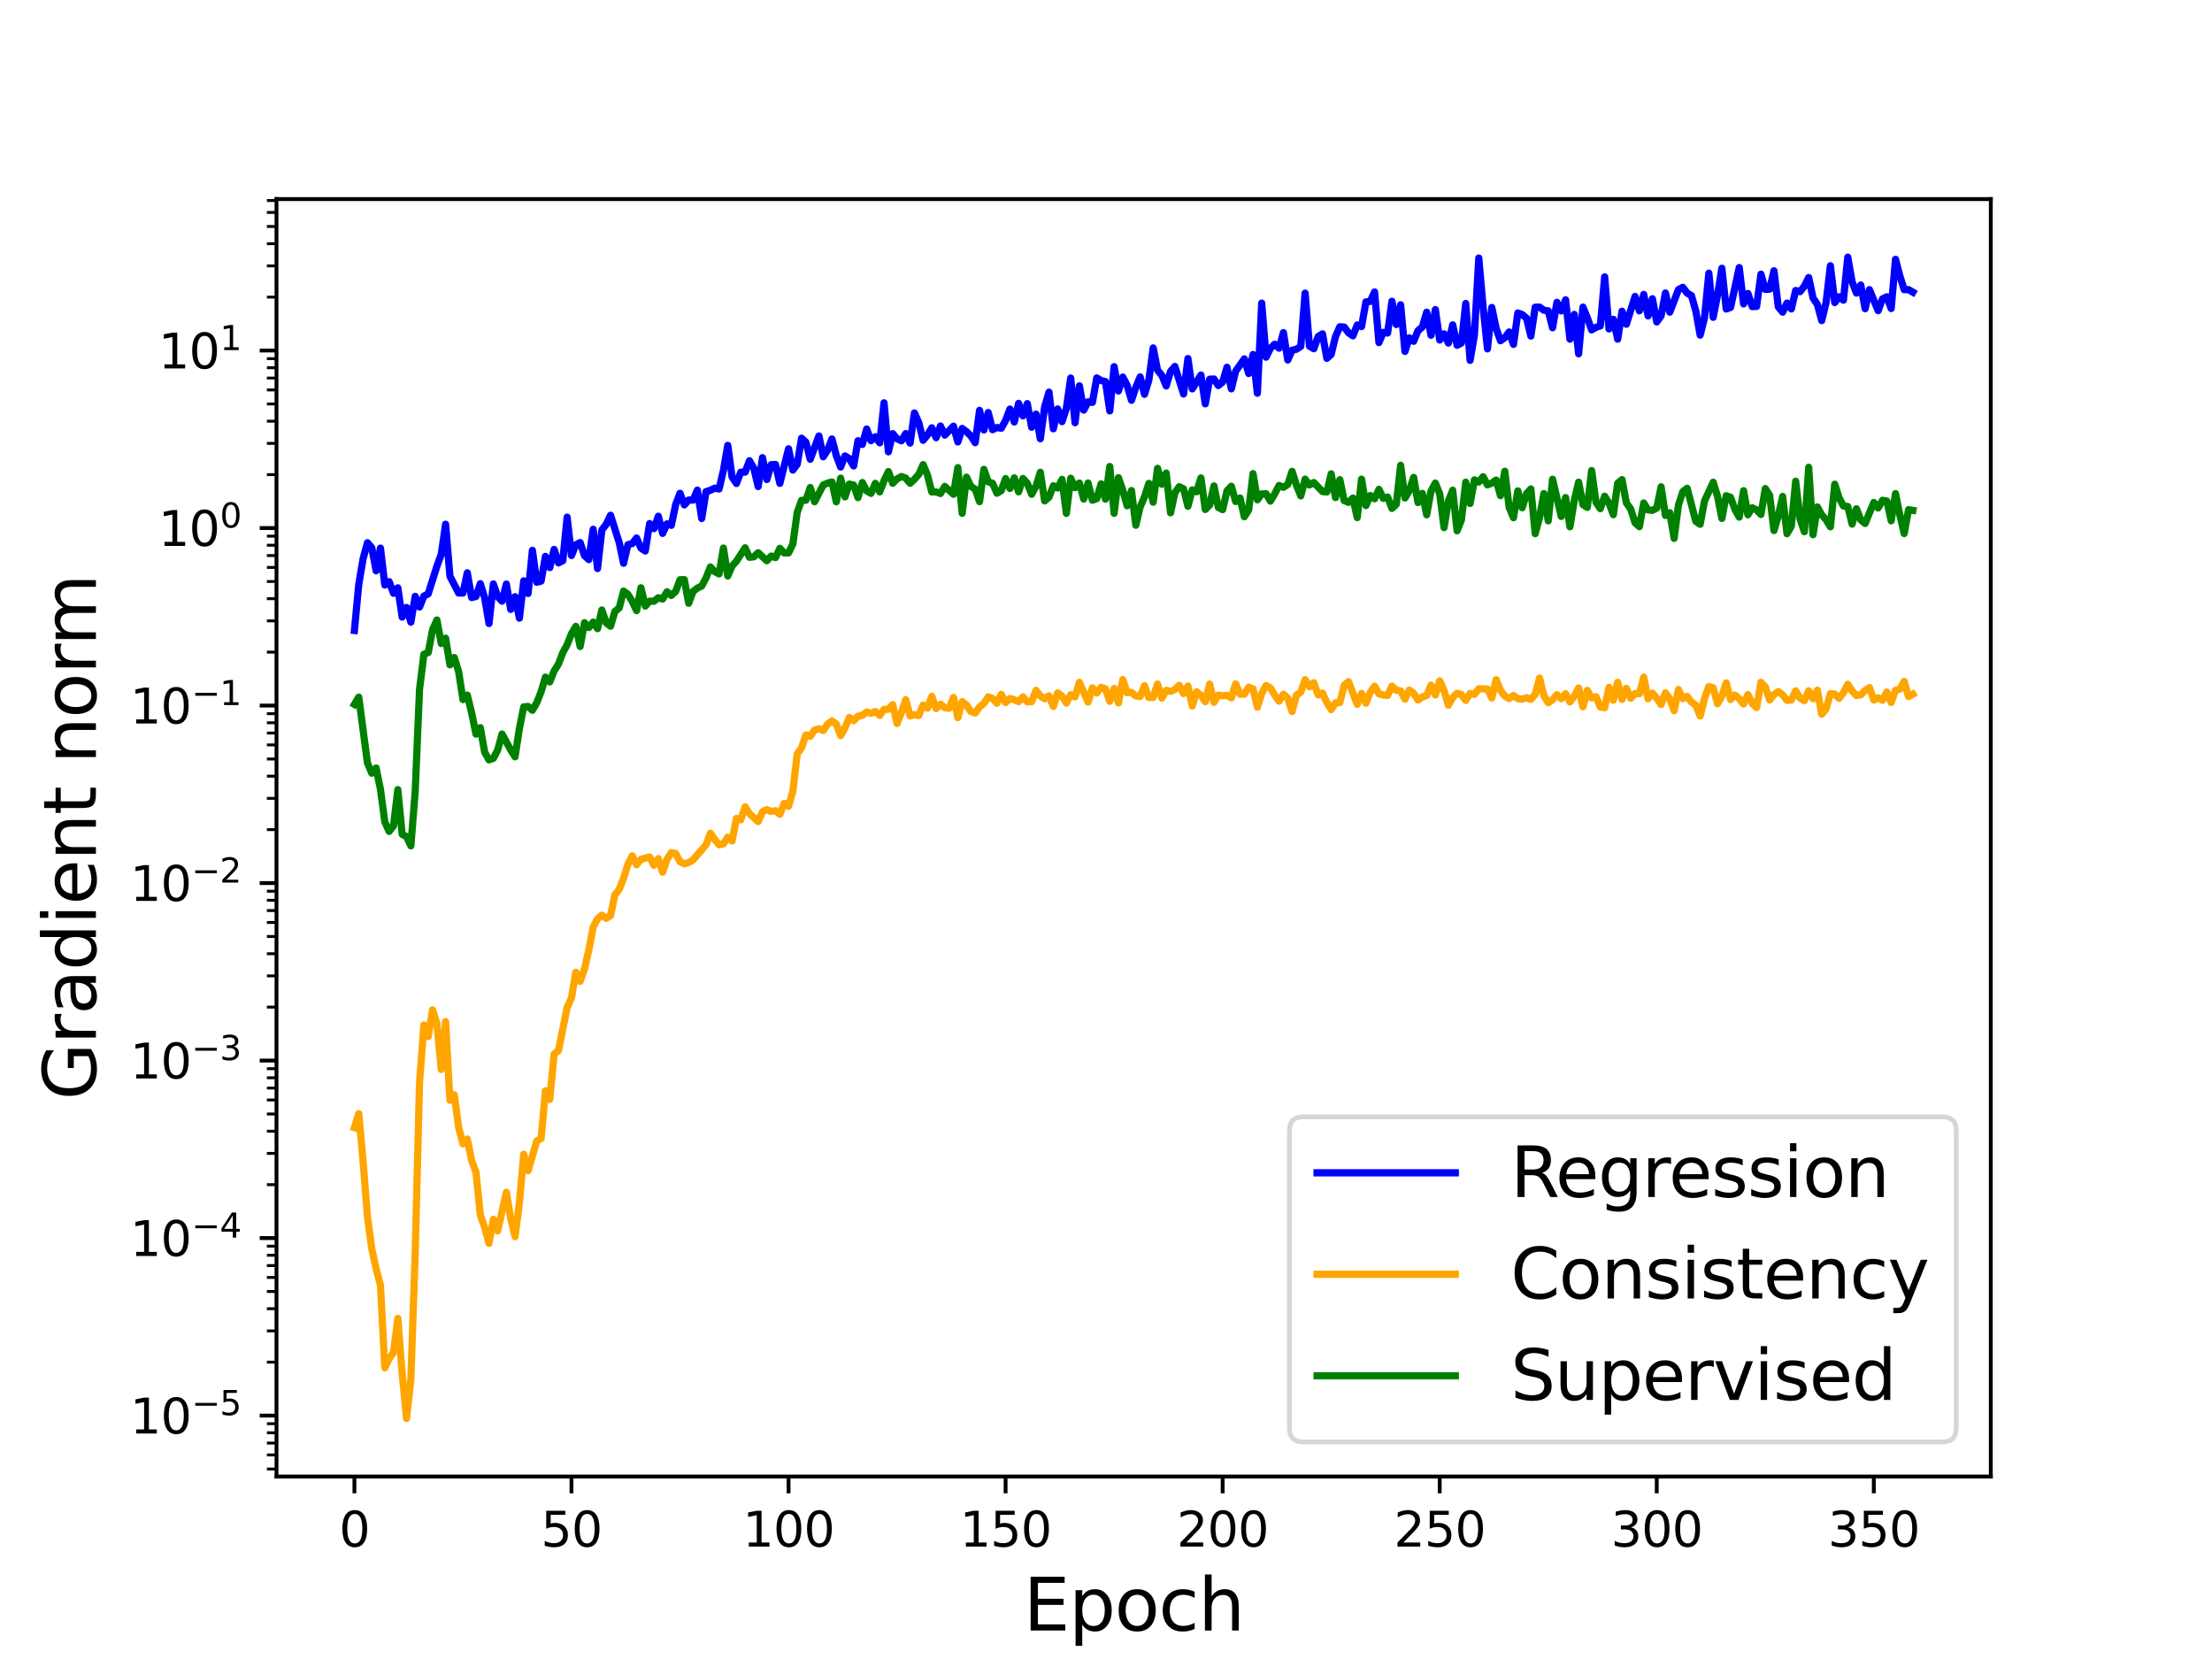 <?xml version="1.0" encoding="utf-8" standalone="no"?>
<!DOCTYPE svg PUBLIC "-//W3C//DTD SVG 1.1//EN"
  "http://www.w3.org/Graphics/SVG/1.1/DTD/svg11.dtd">
<svg height="345.6pt" version="1.1" viewBox="0 0 460.8 345.6" width="460.8pt" xmlns="http://www.w3.org/2000/svg" xmlns:xlink="http://www.w3.org/1999/xlink">
 <defs>
  <style type="text/css">*{stroke-linecap:butt;stroke-linejoin:round;}</style>
 </defs>
 <g id="figure_1">
  <g id="patch_1">
   <path d="M 0 345.6 
L 460.8 345.6 
L 460.8 0 
L 0 0 
z
" style="fill:#ffffff;"/>
  </g>
  <g id="axes_1">
   <g id="patch_2">
    <path d="M 57.6 307.584 
L 414.72 307.584 
L 414.72 41.472 
L 57.6 41.472 
z
" style="fill:#ffffff;"/>
   </g>
   <g id="matplotlib.axis_1">
    <g id="xtick_1">
     <g id="line2d_1">
      <defs>
       <path d="M 0 0 
L 0 3.5 
" id="m448566cac4" style="stroke:#000000;stroke-width:0.8;"/>
      </defs>
      <g>
       <use style="stroke:#000000;stroke-width:0.8;" x="73.833" xlink:href="#m448566cac4" y="307.584"/>
      </g>
     </g>
     <g id="text_1">
      <!-- 0 -->
      <g transform="translate(70.651 322.182)scale(0.1 -0.1)">
       <defs>
        <path d="M 2034 4250 
Q 1547 4250 1301 3770 
Q 1056 3291 1056 2328 
Q 1056 1369 1301 889 
Q 1547 409 2034 409 
Q 2525 409 2770 889 
Q 3016 1369 3016 2328 
Q 3016 3291 2770 3770 
Q 2525 4250 2034 4250 
z
M 2034 4750 
Q 2819 4750 3233 4129 
Q 3647 3509 3647 2328 
Q 3647 1150 3233 529 
Q 2819 -91 2034 -91 
Q 1250 -91 836 529 
Q 422 1150 422 2328 
Q 422 3509 836 4129 
Q 1250 4750 2034 4750 
z
" id="DejaVuSans-30" transform="scale(0.016)"/>
       </defs>
       <use xlink:href="#DejaVuSans-30"/>
      </g>
     </g>
    </g>
    <g id="xtick_2">
     <g id="line2d_2">
      <g>
       <use style="stroke:#000000;stroke-width:0.8;" x="119.049" xlink:href="#m448566cac4" y="307.584"/>
      </g>
     </g>
     <g id="text_2">
      <!-- 50 -->
      <g transform="translate(112.687 322.182)scale(0.1 -0.1)">
       <defs>
        <path d="M 691 4666 
L 3169 4666 
L 3169 4134 
L 1269 4134 
L 1269 2991 
Q 1406 3038 1543 3061 
Q 1681 3084 1819 3084 
Q 2600 3084 3056 2656 
Q 3513 2228 3513 1497 
Q 3513 744 3044 326 
Q 2575 -91 1722 -91 
Q 1428 -91 1123 -41 
Q 819 9 494 109 
L 494 744 
Q 775 591 1075 516 
Q 1375 441 1709 441 
Q 2250 441 2565 725 
Q 2881 1009 2881 1497 
Q 2881 1984 2565 2268 
Q 2250 2553 1709 2553 
Q 1456 2553 1204 2497 
Q 953 2441 691 2322 
L 691 4666 
z
" id="DejaVuSans-35" transform="scale(0.016)"/>
       </defs>
       <use xlink:href="#DejaVuSans-35"/>
       <use x="63.623" xlink:href="#DejaVuSans-30"/>
      </g>
     </g>
    </g>
    <g id="xtick_3">
     <g id="line2d_3">
      <g>
       <use style="stroke:#000000;stroke-width:0.8;" x="164.266" xlink:href="#m448566cac4" y="307.584"/>
      </g>
     </g>
     <g id="text_3">
      <!-- 100 -->
      <g transform="translate(154.722 322.182)scale(0.1 -0.1)">
       <defs>
        <path d="M 794 531 
L 1825 531 
L 1825 4091 
L 703 3866 
L 703 4441 
L 1819 4666 
L 2450 4666 
L 2450 531 
L 3481 531 
L 3481 0 
L 794 0 
L 794 531 
z
" id="DejaVuSans-31" transform="scale(0.016)"/>
       </defs>
       <use xlink:href="#DejaVuSans-31"/>
       <use x="63.623" xlink:href="#DejaVuSans-30"/>
       <use x="127.246" xlink:href="#DejaVuSans-30"/>
      </g>
     </g>
    </g>
    <g id="xtick_4">
     <g id="line2d_4">
      <g>
       <use style="stroke:#000000;stroke-width:0.8;" x="209.482" xlink:href="#m448566cac4" y="307.584"/>
      </g>
     </g>
     <g id="text_4">
      <!-- 150 -->
      <g transform="translate(199.939 322.182)scale(0.1 -0.1)">
       <use xlink:href="#DejaVuSans-31"/>
       <use x="63.623" xlink:href="#DejaVuSans-35"/>
       <use x="127.246" xlink:href="#DejaVuSans-30"/>
      </g>
     </g>
    </g>
    <g id="xtick_5">
     <g id="line2d_5">
      <g>
       <use style="stroke:#000000;stroke-width:0.8;" x="254.699" xlink:href="#m448566cac4" y="307.584"/>
      </g>
     </g>
     <g id="text_5">
      <!-- 200 -->
      <g transform="translate(245.155 322.182)scale(0.1 -0.1)">
       <defs>
        <path d="M 1228 531 
L 3431 531 
L 3431 0 
L 469 0 
L 469 531 
Q 828 903 1448 1529 
Q 2069 2156 2228 2338 
Q 2531 2678 2651 2914 
Q 2772 3150 2772 3378 
Q 2772 3750 2511 3984 
Q 2250 4219 1831 4219 
Q 1534 4219 1204 4116 
Q 875 4013 500 3803 
L 500 4441 
Q 881 4594 1212 4672 
Q 1544 4750 1819 4750 
Q 2544 4750 2975 4387 
Q 3406 4025 3406 3419 
Q 3406 3131 3298 2873 
Q 3191 2616 2906 2266 
Q 2828 2175 2409 1742 
Q 1991 1309 1228 531 
z
" id="DejaVuSans-32" transform="scale(0.016)"/>
       </defs>
       <use xlink:href="#DejaVuSans-32"/>
       <use x="63.623" xlink:href="#DejaVuSans-30"/>
       <use x="127.246" xlink:href="#DejaVuSans-30"/>
      </g>
     </g>
    </g>
    <g id="xtick_6">
     <g id="line2d_6">
      <g>
       <use style="stroke:#000000;stroke-width:0.8;" x="299.915" xlink:href="#m448566cac4" y="307.584"/>
      </g>
     </g>
     <g id="text_6">
      <!-- 250 -->
      <g transform="translate(290.372 322.182)scale(0.1 -0.1)">
       <use xlink:href="#DejaVuSans-32"/>
       <use x="63.623" xlink:href="#DejaVuSans-35"/>
       <use x="127.246" xlink:href="#DejaVuSans-30"/>
      </g>
     </g>
    </g>
    <g id="xtick_7">
     <g id="line2d_7">
      <g>
       <use style="stroke:#000000;stroke-width:0.8;" x="345.132" xlink:href="#m448566cac4" y="307.584"/>
      </g>
     </g>
     <g id="text_7">
      <!-- 300 -->
      <g transform="translate(335.588 322.182)scale(0.1 -0.1)">
       <defs>
        <path d="M 2597 2516 
Q 3050 2419 3304 2112 
Q 3559 1806 3559 1356 
Q 3559 666 3084 287 
Q 2609 -91 1734 -91 
Q 1441 -91 1130 -33 
Q 819 25 488 141 
L 488 750 
Q 750 597 1062 519 
Q 1375 441 1716 441 
Q 2309 441 2620 675 
Q 2931 909 2931 1356 
Q 2931 1769 2642 2001 
Q 2353 2234 1838 2234 
L 1294 2234 
L 1294 2753 
L 1863 2753 
Q 2328 2753 2575 2939 
Q 2822 3125 2822 3475 
Q 2822 3834 2567 4026 
Q 2313 4219 1838 4219 
Q 1578 4219 1281 4162 
Q 984 4106 628 3988 
L 628 4550 
Q 988 4650 1302 4700 
Q 1616 4750 1894 4750 
Q 2613 4750 3031 4423 
Q 3450 4097 3450 3541 
Q 3450 3153 3228 2886 
Q 3006 2619 2597 2516 
z
" id="DejaVuSans-33" transform="scale(0.016)"/>
       </defs>
       <use xlink:href="#DejaVuSans-33"/>
       <use x="63.623" xlink:href="#DejaVuSans-30"/>
       <use x="127.246" xlink:href="#DejaVuSans-30"/>
      </g>
     </g>
    </g>
    <g id="xtick_8">
     <g id="line2d_8">
      <g>
       <use style="stroke:#000000;stroke-width:0.8;" x="390.348" xlink:href="#m448566cac4" y="307.584"/>
      </g>
     </g>
     <g id="text_8">
      <!-- 350 -->
      <g transform="translate(380.805 322.182)scale(0.1 -0.1)">
       <use xlink:href="#DejaVuSans-33"/>
       <use x="63.623" xlink:href="#DejaVuSans-35"/>
       <use x="127.246" xlink:href="#DejaVuSans-30"/>
      </g>
     </g>
    </g>
    <g id="text_9">
     <!-- Epoch -->
     <g transform="translate(213.194 339.66)scale(0.15 -0.15)">
      <defs>
       <path d="M 628 4666 
L 3578 4666 
L 3578 4134 
L 1259 4134 
L 1259 2753 
L 3481 2753 
L 3481 2222 
L 1259 2222 
L 1259 531 
L 3634 531 
L 3634 0 
L 628 0 
L 628 4666 
z
" id="DejaVuSans-45" transform="scale(0.016)"/>
       <path d="M 1159 525 
L 1159 -1331 
L 581 -1331 
L 581 3500 
L 1159 3500 
L 1159 2969 
Q 1341 3281 1617 3432 
Q 1894 3584 2278 3584 
Q 2916 3584 3314 3078 
Q 3713 2572 3713 1747 
Q 3713 922 3314 415 
Q 2916 -91 2278 -91 
Q 1894 -91 1617 61 
Q 1341 213 1159 525 
z
M 3116 1747 
Q 3116 2381 2855 2742 
Q 2594 3103 2138 3103 
Q 1681 3103 1420 2742 
Q 1159 2381 1159 1747 
Q 1159 1113 1420 752 
Q 1681 391 2138 391 
Q 2594 391 2855 752 
Q 3116 1113 3116 1747 
z
" id="DejaVuSans-70" transform="scale(0.016)"/>
       <path d="M 1959 3097 
Q 1497 3097 1228 2736 
Q 959 2375 959 1747 
Q 959 1119 1226 758 
Q 1494 397 1959 397 
Q 2419 397 2687 759 
Q 2956 1122 2956 1747 
Q 2956 2369 2687 2733 
Q 2419 3097 1959 3097 
z
M 1959 3584 
Q 2709 3584 3137 3096 
Q 3566 2609 3566 1747 
Q 3566 888 3137 398 
Q 2709 -91 1959 -91 
Q 1206 -91 779 398 
Q 353 888 353 1747 
Q 353 2609 779 3096 
Q 1206 3584 1959 3584 
z
" id="DejaVuSans-6f" transform="scale(0.016)"/>
       <path d="M 3122 3366 
L 3122 2828 
Q 2878 2963 2633 3030 
Q 2388 3097 2138 3097 
Q 1578 3097 1268 2742 
Q 959 2388 959 1747 
Q 959 1106 1268 751 
Q 1578 397 2138 397 
Q 2388 397 2633 464 
Q 2878 531 3122 666 
L 3122 134 
Q 2881 22 2623 -34 
Q 2366 -91 2075 -91 
Q 1284 -91 818 406 
Q 353 903 353 1747 
Q 353 2603 823 3093 
Q 1294 3584 2113 3584 
Q 2378 3584 2631 3529 
Q 2884 3475 3122 3366 
z
" id="DejaVuSans-63" transform="scale(0.016)"/>
       <path d="M 3513 2113 
L 3513 0 
L 2938 0 
L 2938 2094 
Q 2938 2591 2744 2837 
Q 2550 3084 2163 3084 
Q 1697 3084 1428 2787 
Q 1159 2491 1159 1978 
L 1159 0 
L 581 0 
L 581 4863 
L 1159 4863 
L 1159 2956 
Q 1366 3272 1645 3428 
Q 1925 3584 2291 3584 
Q 2894 3584 3203 3211 
Q 3513 2838 3513 2113 
z
" id="DejaVuSans-68" transform="scale(0.016)"/>
      </defs>
      <use xlink:href="#DejaVuSans-45"/>
      <use x="63.184" xlink:href="#DejaVuSans-70"/>
      <use x="126.66" xlink:href="#DejaVuSans-6f"/>
      <use x="187.842" xlink:href="#DejaVuSans-63"/>
      <use x="242.822" xlink:href="#DejaVuSans-68"/>
     </g>
    </g>
   </g>
   <g id="matplotlib.axis_2">
    <g id="ytick_1">
     <g id="line2d_9">
      <defs>
       <path d="M 0 0 
L -3.5 0 
" id="m0cf5b8ebcf" style="stroke:#000000;stroke-width:0.8;"/>
      </defs>
      <g>
       <use style="stroke:#000000;stroke-width:0.8;" x="57.6" xlink:href="#m0cf5b8ebcf" y="294.891"/>
      </g>
     </g>
     <g id="text_10">
      <!-- $\mathdefault{10^{-5}}$ -->
      <g transform="translate(27.1 298.69)scale(0.1 -0.1)">
       <defs>
        <path d="M 678 2272 
L 4684 2272 
L 4684 1741 
L 678 1741 
L 678 2272 
z
" id="DejaVuSans-2212" transform="scale(0.016)"/>
       </defs>
       <use transform="translate(0 0.684)" xlink:href="#DejaVuSans-31"/>
       <use transform="translate(63.623 0.684)" xlink:href="#DejaVuSans-30"/>
       <use transform="translate(128.203 38.966)scale(0.7)" xlink:href="#DejaVuSans-2212"/>
       <use transform="translate(186.855 38.966)scale(0.7)" xlink:href="#DejaVuSans-35"/>
      </g>
     </g>
    </g>
    <g id="ytick_2">
     <g id="line2d_10">
      <g>
       <use style="stroke:#000000;stroke-width:0.8;" x="57.6" xlink:href="#m0cf5b8ebcf" y="257.913"/>
      </g>
     </g>
     <g id="text_11">
      <!-- $\mathdefault{10^{-4}}$ -->
      <g transform="translate(27.1 261.712)scale(0.1 -0.1)">
       <defs>
        <path d="M 2419 4116 
L 825 1625 
L 2419 1625 
L 2419 4116 
z
M 2253 4666 
L 3047 4666 
L 3047 1625 
L 3713 1625 
L 3713 1100 
L 3047 1100 
L 3047 0 
L 2419 0 
L 2419 1100 
L 313 1100 
L 313 1709 
L 2253 4666 
z
" id="DejaVuSans-34" transform="scale(0.016)"/>
       </defs>
       <use transform="translate(0 0.684)" xlink:href="#DejaVuSans-31"/>
       <use transform="translate(63.623 0.684)" xlink:href="#DejaVuSans-30"/>
       <use transform="translate(128.203 38.966)scale(0.7)" xlink:href="#DejaVuSans-2212"/>
       <use transform="translate(186.855 38.966)scale(0.7)" xlink:href="#DejaVuSans-34"/>
      </g>
     </g>
    </g>
    <g id="ytick_3">
     <g id="line2d_11">
      <g>
       <use style="stroke:#000000;stroke-width:0.8;" x="57.6" xlink:href="#m0cf5b8ebcf" y="220.936"/>
      </g>
     </g>
     <g id="text_12">
      <!-- $\mathdefault{10^{-3}}$ -->
      <g transform="translate(27.1 224.735)scale(0.1 -0.1)">
       <use transform="translate(0 0.766)" xlink:href="#DejaVuSans-31"/>
       <use transform="translate(63.623 0.766)" xlink:href="#DejaVuSans-30"/>
       <use transform="translate(128.203 39.047)scale(0.7)" xlink:href="#DejaVuSans-2212"/>
       <use transform="translate(186.855 39.047)scale(0.7)" xlink:href="#DejaVuSans-33"/>
      </g>
     </g>
    </g>
    <g id="ytick_4">
     <g id="line2d_12">
      <g>
       <use style="stroke:#000000;stroke-width:0.8;" x="57.6" xlink:href="#m0cf5b8ebcf" y="183.958"/>
      </g>
     </g>
     <g id="text_13">
      <!-- $\mathdefault{10^{-2}}$ -->
      <g transform="translate(27.1 187.757)scale(0.1 -0.1)">
       <use transform="translate(0 0.766)" xlink:href="#DejaVuSans-31"/>
       <use transform="translate(63.623 0.766)" xlink:href="#DejaVuSans-30"/>
       <use transform="translate(128.203 39.047)scale(0.7)" xlink:href="#DejaVuSans-2212"/>
       <use transform="translate(186.855 39.047)scale(0.7)" xlink:href="#DejaVuSans-32"/>
      </g>
     </g>
    </g>
    <g id="ytick_5">
     <g id="line2d_13">
      <g>
       <use style="stroke:#000000;stroke-width:0.8;" x="57.6" xlink:href="#m0cf5b8ebcf" y="146.981"/>
      </g>
     </g>
     <g id="text_14">
      <!-- $\mathdefault{10^{-1}}$ -->
      <g transform="translate(27.1 150.78)scale(0.1 -0.1)">
       <use transform="translate(0 0.684)" xlink:href="#DejaVuSans-31"/>
       <use transform="translate(63.623 0.684)" xlink:href="#DejaVuSans-30"/>
       <use transform="translate(128.203 38.966)scale(0.7)" xlink:href="#DejaVuSans-2212"/>
       <use transform="translate(186.855 38.966)scale(0.7)" xlink:href="#DejaVuSans-31"/>
      </g>
     </g>
    </g>
    <g id="ytick_6">
     <g id="line2d_14">
      <g>
       <use style="stroke:#000000;stroke-width:0.8;" x="57.6" xlink:href="#m0cf5b8ebcf" y="110.003"/>
      </g>
     </g>
     <g id="text_15">
      <!-- $\mathdefault{10^{0}}$ -->
      <g transform="translate(33 113.802)scale(0.1 -0.1)">
       <use transform="translate(0 0.766)" xlink:href="#DejaVuSans-31"/>
       <use transform="translate(63.623 0.766)" xlink:href="#DejaVuSans-30"/>
       <use transform="translate(128.203 39.047)scale(0.7)" xlink:href="#DejaVuSans-30"/>
      </g>
     </g>
    </g>
    <g id="ytick_7">
     <g id="line2d_15">
      <g>
       <use style="stroke:#000000;stroke-width:0.8;" x="57.6" xlink:href="#m0cf5b8ebcf" y="73.026"/>
      </g>
     </g>
     <g id="text_16">
      <!-- $\mathdefault{10^{1}}$ -->
      <g transform="translate(33 76.825)scale(0.1 -0.1)">
       <use transform="translate(0 0.684)" xlink:href="#DejaVuSans-31"/>
       <use transform="translate(63.623 0.684)" xlink:href="#DejaVuSans-30"/>
       <use transform="translate(128.203 38.966)scale(0.7)" xlink:href="#DejaVuSans-31"/>
      </g>
     </g>
    </g>
    <g id="ytick_8">
     <g id="line2d_16">
      <defs>
       <path d="M 0 0 
L -2 0 
" id="md4b53dcd43" style="stroke:#000000;stroke-width:0.6;"/>
      </defs>
      <g>
       <use style="stroke:#000000;stroke-width:0.6;" x="57.6" xlink:href="#md4b53dcd43" y="306.022"/>
      </g>
     </g>
    </g>
    <g id="ytick_9">
     <g id="line2d_17">
      <g>
       <use style="stroke:#000000;stroke-width:0.6;" x="57.6" xlink:href="#md4b53dcd43" y="303.094"/>
      </g>
     </g>
    </g>
    <g id="ytick_10">
     <g id="line2d_18">
      <g>
       <use style="stroke:#000000;stroke-width:0.6;" x="57.6" xlink:href="#md4b53dcd43" y="300.618"/>
      </g>
     </g>
    </g>
    <g id="ytick_11">
     <g id="line2d_19">
      <g>
       <use style="stroke:#000000;stroke-width:0.6;" x="57.6" xlink:href="#md4b53dcd43" y="298.474"/>
      </g>
     </g>
    </g>
    <g id="ytick_12">
     <g id="line2d_20">
      <g>
       <use style="stroke:#000000;stroke-width:0.6;" x="57.6" xlink:href="#md4b53dcd43" y="296.583"/>
      </g>
     </g>
    </g>
    <g id="ytick_13">
     <g id="line2d_21">
      <g>
       <use style="stroke:#000000;stroke-width:0.6;" x="57.6" xlink:href="#md4b53dcd43" y="283.759"/>
      </g>
     </g>
    </g>
    <g id="ytick_14">
     <g id="line2d_22">
      <g>
       <use style="stroke:#000000;stroke-width:0.6;" x="57.6" xlink:href="#md4b53dcd43" y="277.248"/>
      </g>
     </g>
    </g>
    <g id="ytick_15">
     <g id="line2d_23">
      <g>
       <use style="stroke:#000000;stroke-width:0.6;" x="57.6" xlink:href="#md4b53dcd43" y="272.628"/>
      </g>
     </g>
    </g>
    <g id="ytick_16">
     <g id="line2d_24">
      <g>
       <use style="stroke:#000000;stroke-width:0.6;" x="57.6" xlink:href="#md4b53dcd43" y="269.044"/>
      </g>
     </g>
    </g>
    <g id="ytick_17">
     <g id="line2d_25">
      <g>
       <use style="stroke:#000000;stroke-width:0.6;" x="57.6" xlink:href="#md4b53dcd43" y="266.116"/>
      </g>
     </g>
    </g>
    <g id="ytick_18">
     <g id="line2d_26">
      <g>
       <use style="stroke:#000000;stroke-width:0.6;" x="57.6" xlink:href="#md4b53dcd43" y="263.641"/>
      </g>
     </g>
    </g>
    <g id="ytick_19">
     <g id="line2d_27">
      <g>
       <use style="stroke:#000000;stroke-width:0.6;" x="57.6" xlink:href="#md4b53dcd43" y="261.497"/>
      </g>
     </g>
    </g>
    <g id="ytick_20">
     <g id="line2d_28">
      <g>
       <use style="stroke:#000000;stroke-width:0.6;" x="57.6" xlink:href="#md4b53dcd43" y="259.605"/>
      </g>
     </g>
    </g>
    <g id="ytick_21">
     <g id="line2d_29">
      <g>
       <use style="stroke:#000000;stroke-width:0.6;" x="57.6" xlink:href="#md4b53dcd43" y="246.782"/>
      </g>
     </g>
    </g>
    <g id="ytick_22">
     <g id="line2d_30">
      <g>
       <use style="stroke:#000000;stroke-width:0.6;" x="57.6" xlink:href="#md4b53dcd43" y="240.27"/>
      </g>
     </g>
    </g>
    <g id="ytick_23">
     <g id="line2d_31">
      <g>
       <use style="stroke:#000000;stroke-width:0.6;" x="57.6" xlink:href="#md4b53dcd43" y="235.65"/>
      </g>
     </g>
    </g>
    <g id="ytick_24">
     <g id="line2d_32">
      <g>
       <use style="stroke:#000000;stroke-width:0.6;" x="57.6" xlink:href="#md4b53dcd43" y="232.067"/>
      </g>
     </g>
    </g>
    <g id="ytick_25">
     <g id="line2d_33">
      <g>
       <use style="stroke:#000000;stroke-width:0.6;" x="57.6" xlink:href="#md4b53dcd43" y="229.139"/>
      </g>
     </g>
    </g>
    <g id="ytick_26">
     <g id="line2d_34">
      <g>
       <use style="stroke:#000000;stroke-width:0.6;" x="57.6" xlink:href="#md4b53dcd43" y="226.664"/>
      </g>
     </g>
    </g>
    <g id="ytick_27">
     <g id="line2d_35">
      <g>
       <use style="stroke:#000000;stroke-width:0.6;" x="57.6" xlink:href="#md4b53dcd43" y="224.519"/>
      </g>
     </g>
    </g>
    <g id="ytick_28">
     <g id="line2d_36">
      <g>
       <use style="stroke:#000000;stroke-width:0.6;" x="57.6" xlink:href="#md4b53dcd43" y="222.628"/>
      </g>
     </g>
    </g>
    <g id="ytick_29">
     <g id="line2d_37">
      <g>
       <use style="stroke:#000000;stroke-width:0.6;" x="57.6" xlink:href="#md4b53dcd43" y="209.804"/>
      </g>
     </g>
    </g>
    <g id="ytick_30">
     <g id="line2d_38">
      <g>
       <use style="stroke:#000000;stroke-width:0.6;" x="57.6" xlink:href="#md4b53dcd43" y="203.293"/>
      </g>
     </g>
    </g>
    <g id="ytick_31">
     <g id="line2d_39">
      <g>
       <use style="stroke:#000000;stroke-width:0.6;" x="57.6" xlink:href="#md4b53dcd43" y="198.673"/>
      </g>
     </g>
    </g>
    <g id="ytick_32">
     <g id="line2d_40">
      <g>
       <use style="stroke:#000000;stroke-width:0.6;" x="57.6" xlink:href="#md4b53dcd43" y="195.089"/>
      </g>
     </g>
    </g>
    <g id="ytick_33">
     <g id="line2d_41">
      <g>
       <use style="stroke:#000000;stroke-width:0.6;" x="57.6" xlink:href="#md4b53dcd43" y="192.162"/>
      </g>
     </g>
    </g>
    <g id="ytick_34">
     <g id="line2d_42">
      <g>
       <use style="stroke:#000000;stroke-width:0.6;" x="57.6" xlink:href="#md4b53dcd43" y="189.686"/>
      </g>
     </g>
    </g>
    <g id="ytick_35">
     <g id="line2d_43">
      <g>
       <use style="stroke:#000000;stroke-width:0.6;" x="57.6" xlink:href="#md4b53dcd43" y="187.542"/>
      </g>
     </g>
    </g>
    <g id="ytick_36">
     <g id="line2d_44">
      <g>
       <use style="stroke:#000000;stroke-width:0.6;" x="57.6" xlink:href="#md4b53dcd43" y="185.65"/>
      </g>
     </g>
    </g>
    <g id="ytick_37">
     <g id="line2d_45">
      <g>
       <use style="stroke:#000000;stroke-width:0.6;" x="57.6" xlink:href="#md4b53dcd43" y="172.827"/>
      </g>
     </g>
    </g>
    <g id="ytick_38">
     <g id="line2d_46">
      <g>
       <use style="stroke:#000000;stroke-width:0.6;" x="57.6" xlink:href="#md4b53dcd43" y="166.315"/>
      </g>
     </g>
    </g>
    <g id="ytick_39">
     <g id="line2d_47">
      <g>
       <use style="stroke:#000000;stroke-width:0.6;" x="57.6" xlink:href="#md4b53dcd43" y="161.696"/>
      </g>
     </g>
    </g>
    <g id="ytick_40">
     <g id="line2d_48">
      <g>
       <use style="stroke:#000000;stroke-width:0.6;" x="57.6" xlink:href="#md4b53dcd43" y="158.112"/>
      </g>
     </g>
    </g>
    <g id="ytick_41">
     <g id="line2d_49">
      <g>
       <use style="stroke:#000000;stroke-width:0.6;" x="57.6" xlink:href="#md4b53dcd43" y="155.184"/>
      </g>
     </g>
    </g>
    <g id="ytick_42">
     <g id="line2d_50">
      <g>
       <use style="stroke:#000000;stroke-width:0.6;" x="57.6" xlink:href="#md4b53dcd43" y="152.709"/>
      </g>
     </g>
    </g>
    <g id="ytick_43">
     <g id="line2d_51">
      <g>
       <use style="stroke:#000000;stroke-width:0.6;" x="57.6" xlink:href="#md4b53dcd43" y="150.564"/>
      </g>
     </g>
    </g>
    <g id="ytick_44">
     <g id="line2d_52">
      <g>
       <use style="stroke:#000000;stroke-width:0.6;" x="57.6" xlink:href="#md4b53dcd43" y="148.673"/>
      </g>
     </g>
    </g>
    <g id="ytick_45">
     <g id="line2d_53">
      <g>
       <use style="stroke:#000000;stroke-width:0.6;" x="57.6" xlink:href="#md4b53dcd43" y="135.849"/>
      </g>
     </g>
    </g>
    <g id="ytick_46">
     <g id="line2d_54">
      <g>
       <use style="stroke:#000000;stroke-width:0.6;" x="57.6" xlink:href="#md4b53dcd43" y="129.338"/>
      </g>
     </g>
    </g>
    <g id="ytick_47">
     <g id="line2d_55">
      <g>
       <use style="stroke:#000000;stroke-width:0.6;" x="57.6" xlink:href="#md4b53dcd43" y="124.718"/>
      </g>
     </g>
    </g>
    <g id="ytick_48">
     <g id="line2d_56">
      <g>
       <use style="stroke:#000000;stroke-width:0.6;" x="57.6" xlink:href="#md4b53dcd43" y="121.135"/>
      </g>
     </g>
    </g>
    <g id="ytick_49">
     <g id="line2d_57">
      <g>
       <use style="stroke:#000000;stroke-width:0.6;" x="57.6" xlink:href="#md4b53dcd43" y="118.207"/>
      </g>
     </g>
    </g>
    <g id="ytick_50">
     <g id="line2d_58">
      <g>
       <use style="stroke:#000000;stroke-width:0.6;" x="57.6" xlink:href="#md4b53dcd43" y="115.731"/>
      </g>
     </g>
    </g>
    <g id="ytick_51">
     <g id="line2d_59">
      <g>
       <use style="stroke:#000000;stroke-width:0.6;" x="57.6" xlink:href="#md4b53dcd43" y="113.587"/>
      </g>
     </g>
    </g>
    <g id="ytick_52">
     <g id="line2d_60">
      <g>
       <use style="stroke:#000000;stroke-width:0.6;" x="57.6" xlink:href="#md4b53dcd43" y="111.695"/>
      </g>
     </g>
    </g>
    <g id="ytick_53">
     <g id="line2d_61">
      <g>
       <use style="stroke:#000000;stroke-width:0.6;" x="57.6" xlink:href="#md4b53dcd43" y="98.872"/>
      </g>
     </g>
    </g>
    <g id="ytick_54">
     <g id="line2d_62">
      <g>
       <use style="stroke:#000000;stroke-width:0.6;" x="57.6" xlink:href="#md4b53dcd43" y="92.361"/>
      </g>
     </g>
    </g>
    <g id="ytick_55">
     <g id="line2d_63">
      <g>
       <use style="stroke:#000000;stroke-width:0.6;" x="57.6" xlink:href="#md4b53dcd43" y="87.741"/>
      </g>
     </g>
    </g>
    <g id="ytick_56">
     <g id="line2d_64">
      <g>
       <use style="stroke:#000000;stroke-width:0.6;" x="57.6" xlink:href="#md4b53dcd43" y="84.157"/>
      </g>
     </g>
    </g>
    <g id="ytick_57">
     <g id="line2d_65">
      <g>
       <use style="stroke:#000000;stroke-width:0.6;" x="57.6" xlink:href="#md4b53dcd43" y="81.229"/>
      </g>
     </g>
    </g>
    <g id="ytick_58">
     <g id="line2d_66">
      <g>
       <use style="stroke:#000000;stroke-width:0.6;" x="57.6" xlink:href="#md4b53dcd43" y="78.754"/>
      </g>
     </g>
    </g>
    <g id="ytick_59">
     <g id="line2d_67">
      <g>
       <use style="stroke:#000000;stroke-width:0.6;" x="57.6" xlink:href="#md4b53dcd43" y="76.609"/>
      </g>
     </g>
    </g>
    <g id="ytick_60">
     <g id="line2d_68">
      <g>
       <use style="stroke:#000000;stroke-width:0.6;" x="57.6" xlink:href="#md4b53dcd43" y="74.718"/>
      </g>
     </g>
    </g>
    <g id="ytick_61">
     <g id="line2d_69">
      <g>
       <use style="stroke:#000000;stroke-width:0.6;" x="57.6" xlink:href="#md4b53dcd43" y="61.894"/>
      </g>
     </g>
    </g>
    <g id="ytick_62">
     <g id="line2d_70">
      <g>
       <use style="stroke:#000000;stroke-width:0.6;" x="57.6" xlink:href="#md4b53dcd43" y="55.383"/>
      </g>
     </g>
    </g>
    <g id="ytick_63">
     <g id="line2d_71">
      <g>
       <use style="stroke:#000000;stroke-width:0.6;" x="57.6" xlink:href="#md4b53dcd43" y="50.763"/>
      </g>
     </g>
    </g>
    <g id="ytick_64">
     <g id="line2d_72">
      <g>
       <use style="stroke:#000000;stroke-width:0.6;" x="57.6" xlink:href="#md4b53dcd43" y="47.18"/>
      </g>
     </g>
    </g>
    <g id="ytick_65">
     <g id="line2d_73">
      <g>
       <use style="stroke:#000000;stroke-width:0.6;" x="57.6" xlink:href="#md4b53dcd43" y="44.252"/>
      </g>
     </g>
    </g>
    <g id="ytick_66">
     <g id="line2d_74">
      <g>
       <use style="stroke:#000000;stroke-width:0.6;" x="57.6" xlink:href="#md4b53dcd43" y="41.776"/>
      </g>
     </g>
    </g>
    <g id="text_17">
     <!-- Gradient norm -->
     <g transform="translate(19.98 229.155)rotate(-90)scale(0.15 -0.15)">
      <defs>
       <path d="M 3809 666 
L 3809 1919 
L 2778 1919 
L 2778 2438 
L 4434 2438 
L 4434 434 
Q 4069 175 3628 42 
Q 3188 -91 2688 -91 
Q 1594 -91 976 548 
Q 359 1188 359 2328 
Q 359 3472 976 4111 
Q 1594 4750 2688 4750 
Q 3144 4750 3555 4637 
Q 3966 4525 4313 4306 
L 4313 3634 
Q 3963 3931 3569 4081 
Q 3175 4231 2741 4231 
Q 1884 4231 1454 3753 
Q 1025 3275 1025 2328 
Q 1025 1384 1454 906 
Q 1884 428 2741 428 
Q 3075 428 3337 486 
Q 3600 544 3809 666 
z
" id="DejaVuSans-47" transform="scale(0.016)"/>
       <path d="M 2631 2963 
Q 2534 3019 2420 3045 
Q 2306 3072 2169 3072 
Q 1681 3072 1420 2755 
Q 1159 2438 1159 1844 
L 1159 0 
L 581 0 
L 581 3500 
L 1159 3500 
L 1159 2956 
Q 1341 3275 1631 3429 
Q 1922 3584 2338 3584 
Q 2397 3584 2469 3576 
Q 2541 3569 2628 3553 
L 2631 2963 
z
" id="DejaVuSans-72" transform="scale(0.016)"/>
       <path d="M 2194 1759 
Q 1497 1759 1228 1600 
Q 959 1441 959 1056 
Q 959 750 1161 570 
Q 1363 391 1709 391 
Q 2188 391 2477 730 
Q 2766 1069 2766 1631 
L 2766 1759 
L 2194 1759 
z
M 3341 1997 
L 3341 0 
L 2766 0 
L 2766 531 
Q 2569 213 2275 61 
Q 1981 -91 1556 -91 
Q 1019 -91 701 211 
Q 384 513 384 1019 
Q 384 1609 779 1909 
Q 1175 2209 1959 2209 
L 2766 2209 
L 2766 2266 
Q 2766 2663 2505 2880 
Q 2244 3097 1772 3097 
Q 1472 3097 1187 3025 
Q 903 2953 641 2809 
L 641 3341 
Q 956 3463 1253 3523 
Q 1550 3584 1831 3584 
Q 2591 3584 2966 3190 
Q 3341 2797 3341 1997 
z
" id="DejaVuSans-61" transform="scale(0.016)"/>
       <path d="M 2906 2969 
L 2906 4863 
L 3481 4863 
L 3481 0 
L 2906 0 
L 2906 525 
Q 2725 213 2448 61 
Q 2172 -91 1784 -91 
Q 1150 -91 751 415 
Q 353 922 353 1747 
Q 353 2572 751 3078 
Q 1150 3584 1784 3584 
Q 2172 3584 2448 3432 
Q 2725 3281 2906 2969 
z
M 947 1747 
Q 947 1113 1208 752 
Q 1469 391 1925 391 
Q 2381 391 2643 752 
Q 2906 1113 2906 1747 
Q 2906 2381 2643 2742 
Q 2381 3103 1925 3103 
Q 1469 3103 1208 2742 
Q 947 2381 947 1747 
z
" id="DejaVuSans-64" transform="scale(0.016)"/>
       <path d="M 603 3500 
L 1178 3500 
L 1178 0 
L 603 0 
L 603 3500 
z
M 603 4863 
L 1178 4863 
L 1178 4134 
L 603 4134 
L 603 4863 
z
" id="DejaVuSans-69" transform="scale(0.016)"/>
       <path d="M 3597 1894 
L 3597 1613 
L 953 1613 
Q 991 1019 1311 708 
Q 1631 397 2203 397 
Q 2534 397 2845 478 
Q 3156 559 3463 722 
L 3463 178 
Q 3153 47 2828 -22 
Q 2503 -91 2169 -91 
Q 1331 -91 842 396 
Q 353 884 353 1716 
Q 353 2575 817 3079 
Q 1281 3584 2069 3584 
Q 2775 3584 3186 3129 
Q 3597 2675 3597 1894 
z
M 3022 2063 
Q 3016 2534 2758 2815 
Q 2500 3097 2075 3097 
Q 1594 3097 1305 2825 
Q 1016 2553 972 2059 
L 3022 2063 
z
" id="DejaVuSans-65" transform="scale(0.016)"/>
       <path d="M 3513 2113 
L 3513 0 
L 2938 0 
L 2938 2094 
Q 2938 2591 2744 2837 
Q 2550 3084 2163 3084 
Q 1697 3084 1428 2787 
Q 1159 2491 1159 1978 
L 1159 0 
L 581 0 
L 581 3500 
L 1159 3500 
L 1159 2956 
Q 1366 3272 1645 3428 
Q 1925 3584 2291 3584 
Q 2894 3584 3203 3211 
Q 3513 2838 3513 2113 
z
" id="DejaVuSans-6e" transform="scale(0.016)"/>
       <path d="M 1172 4494 
L 1172 3500 
L 2356 3500 
L 2356 3053 
L 1172 3053 
L 1172 1153 
Q 1172 725 1289 603 
Q 1406 481 1766 481 
L 2356 481 
L 2356 0 
L 1766 0 
Q 1100 0 847 248 
Q 594 497 594 1153 
L 594 3053 
L 172 3053 
L 172 3500 
L 594 3500 
L 594 4494 
L 1172 4494 
z
" id="DejaVuSans-74" transform="scale(0.016)"/>
       <path id="DejaVuSans-20" transform="scale(0.016)"/>
       <path d="M 3328 2828 
Q 3544 3216 3844 3400 
Q 4144 3584 4550 3584 
Q 5097 3584 5394 3201 
Q 5691 2819 5691 2113 
L 5691 0 
L 5113 0 
L 5113 2094 
Q 5113 2597 4934 2840 
Q 4756 3084 4391 3084 
Q 3944 3084 3684 2787 
Q 3425 2491 3425 1978 
L 3425 0 
L 2847 0 
L 2847 2094 
Q 2847 2600 2669 2842 
Q 2491 3084 2119 3084 
Q 1678 3084 1418 2786 
Q 1159 2488 1159 1978 
L 1159 0 
L 581 0 
L 581 3500 
L 1159 3500 
L 1159 2956 
Q 1356 3278 1631 3431 
Q 1906 3584 2284 3584 
Q 2666 3584 2933 3390 
Q 3200 3197 3328 2828 
z
" id="DejaVuSans-6d" transform="scale(0.016)"/>
      </defs>
      <use xlink:href="#DejaVuSans-47"/>
      <use x="77.49" xlink:href="#DejaVuSans-72"/>
      <use x="118.604" xlink:href="#DejaVuSans-61"/>
      <use x="179.883" xlink:href="#DejaVuSans-64"/>
      <use x="243.359" xlink:href="#DejaVuSans-69"/>
      <use x="271.143" xlink:href="#DejaVuSans-65"/>
      <use x="332.666" xlink:href="#DejaVuSans-6e"/>
      <use x="396.045" xlink:href="#DejaVuSans-74"/>
      <use x="435.254" xlink:href="#DejaVuSans-20"/>
      <use x="467.041" xlink:href="#DejaVuSans-6e"/>
      <use x="530.42" xlink:href="#DejaVuSans-6f"/>
      <use x="591.602" xlink:href="#DejaVuSans-72"/>
      <use x="630.965" xlink:href="#DejaVuSans-6d"/>
     </g>
    </g>
   </g>
   <g id="line2d_75">
    <path clip-path="url(#p9b87089c03)" d="M 73.833 131.337 
L 74.737 121.729 
L 75.641 116.386 
L 76.546 113.056 
L 77.45 114.11 
L 78.354 118.908 
L 79.259 114.185 
L 80.163 121.875 
L 81.067 121.17 
L 81.972 123.598 
L 82.876 122.453 
L 83.78 128.548 
L 84.685 126.548 
L 85.589 129.612 
L 86.493 124.229 
L 87.398 126.459 
L 88.302 124.166 
L 89.206 123.71 
L 91.015 117.944 
L 91.919 115.481 
L 92.824 109.213 
L 93.728 120.038 
L 95.537 123.53 
L 96.441 123.55 
L 97.345 119.326 
L 98.25 124.479 
L 99.154 124.253 
L 100.058 121.598 
L 100.963 124.517 
L 101.867 129.89 
L 102.771 121.643 
L 103.676 124.283 
L 104.58 125.236 
L 105.484 121.675 
L 106.389 126.947 
L 107.293 124.304 
L 108.197 128.78 
L 109.102 120.997 
L 110.006 123.64 
L 110.91 114.642 
L 111.815 121.3 
L 112.719 121.053 
L 113.623 115.904 
L 114.528 118.24 
L 115.432 114.455 
L 116.336 117.264 
L 117.241 116.805 
L 118.145 107.729 
L 119.049 115.731 
L 119.954 113.49 
L 120.858 113.026 
L 121.762 115.755 
L 122.667 116.57 
L 123.571 110.259 
L 124.475 118.44 
L 125.38 110.4 
L 126.284 109.237 
L 127.188 107.333 
L 128.997 113.049 
L 129.901 117.343 
L 130.806 113.466 
L 131.71 113.245 
L 132.614 112.074 
L 133.519 114.182 
L 134.423 114.782 
L 135.327 109.065 
L 136.232 110.126 
L 137.136 107.536 
L 138.04 111.113 
L 138.945 109.125 
L 139.849 109.439 
L 140.753 105.099 
L 141.657 102.755 
L 142.562 105.185 
L 143.466 104.157 
L 144.37 104.182 
L 145.275 102.097 
L 146.179 108.016 
L 147.083 102.411 
L 147.988 102.133 
L 148.892 101.7 
L 149.796 101.864 
L 150.701 97.979 
L 151.605 92.772 
L 152.509 99.378 
L 153.414 100.715 
L 154.318 98.361 
L 155.222 98.355 
L 156.127 95.977 
L 157.031 97.536 
L 157.935 101.357 
L 158.84 95.339 
L 159.744 99.894 
L 160.648 96.797 
L 161.553 96.759 
L 162.457 100.689 
L 164.266 93.494 
L 165.17 97.925 
L 166.074 96.718 
L 166.979 91.285 
L 167.883 92.121 
L 168.787 95.663 
L 170.596 90.815 
L 171.5 95.157 
L 172.405 93.754 
L 173.309 91.446 
L 174.213 94.89 
L 175.118 97.289 
L 176.022 94.984 
L 176.926 95.544 
L 177.831 97.063 
L 178.735 91.811 
L 179.639 92.581 
L 180.544 89.363 
L 181.448 91.809 
L 182.352 90.986 
L 183.257 92.252 
L 184.161 83.91 
L 185.065 94.124 
L 185.97 90.338 
L 186.874 91.411 
L 187.778 91.827 
L 188.683 90.318 
L 189.587 92.306 
L 190.491 86.02 
L 191.396 88.035 
L 192.3 91.729 
L 193.204 90.618 
L 194.109 89.121 
L 195.013 91.176 
L 195.917 88.738 
L 196.822 90.635 
L 198.63 88.78 
L 199.535 92.07 
L 200.439 89.253 
L 201.343 89.93 
L 202.248 90.815 
L 203.152 92.218 
L 204.056 85.476 
L 204.961 89.571 
L 205.865 85.937 
L 206.769 89.514 
L 207.674 89.063 
L 208.578 89.208 
L 209.482 87.593 
L 210.387 85.214 
L 211.291 87.904 
L 212.195 84.027 
L 213.1 86.638 
L 214.004 84.081 
L 214.908 89 
L 215.813 86.262 
L 216.717 91.401 
L 217.621 84.735 
L 218.526 81.693 
L 219.43 89.331 
L 220.334 85.194 
L 221.239 87.832 
L 222.143 85.054 
L 223.047 78.754 
L 223.952 88.054 
L 224.856 80.373 
L 225.76 85.433 
L 226.665 83.699 
L 227.569 83.822 
L 228.473 78.726 
L 229.378 79.275 
L 230.282 79.491 
L 231.186 85.601 
L 232.091 76.38 
L 232.995 81.452 
L 233.899 78.552 
L 234.804 80.291 
L 235.708 83.385 
L 236.612 80.672 
L 237.516 78.52 
L 238.421 82.143 
L 239.325 79.184 
L 240.229 72.48 
L 241.134 77.102 
L 242.038 78.218 
L 242.942 80.402 
L 243.847 77.354 
L 244.751 76.336 
L 246.56 82.08 
L 247.464 74.69 
L 248.368 81.009 
L 250.177 78.125 
L 251.081 84.129 
L 251.986 78.996 
L 252.89 78.945 
L 253.794 80.318 
L 254.699 79.574 
L 255.603 76.507 
L 256.507 81.001 
L 257.412 77.324 
L 259.22 74.757 
L 260.125 77.811 
L 261.029 73.853 
L 261.933 81.918 
L 262.838 63.141 
L 263.742 74.407 
L 264.646 72.554 
L 265.551 71.703 
L 266.455 72.533 
L 267.359 69.289 
L 268.264 74.992 
L 269.168 72.962 
L 270.072 72.759 
L 270.977 72.151 
L 271.881 61.065 
L 272.785 72.108 
L 273.69 72.654 
L 274.594 70.112 
L 275.498 69.551 
L 276.403 74.645 
L 277.307 73.832 
L 278.211 70.098 
L 279.116 68.068 
L 280.02 68.131 
L 280.924 69.32 
L 281.829 69.964 
L 282.733 67.705 
L 283.637 68.036 
L 284.542 62.896 
L 285.446 62.787 
L 286.35 60.82 
L 287.255 71.361 
L 288.159 69.234 
L 289.063 69.377 
L 289.968 62.759 
L 290.872 67.602 
L 291.776 63.486 
L 292.681 73.206 
L 293.585 70.379 
L 294.489 71.1 
L 295.394 68.883 
L 296.298 68.129 
L 297.202 65.034 
L 298.107 69.843 
L 299.011 64.499 
L 299.915 70.834 
L 300.82 69.542 
L 301.724 71.466 
L 302.628 67.68 
L 303.533 71.919 
L 304.437 71.458 
L 305.341 63.225 
L 306.246 75.064 
L 307.15 69.777 
L 308.054 53.753 
L 308.959 64.01 
L 309.863 72.68 
L 310.767 64.049 
L 311.672 68.384 
L 312.576 70.981 
L 313.48 70.357 
L 314.385 69.152 
L 315.289 71.739 
L 316.193 65.197 
L 317.098 65.525 
L 318.002 66.3 
L 318.906 70.014 
L 319.811 63.994 
L 320.715 63.972 
L 321.619 64.629 
L 322.524 64.753 
L 323.428 68.281 
L 324.332 62.986 
L 325.237 64.765 
L 326.141 62.454 
L 327.045 70.659 
L 327.95 65.499 
L 328.854 73.697 
L 329.758 63.977 
L 330.663 66.179 
L 331.567 68.724 
L 332.471 68.193 
L 333.375 67.894 
L 334.28 57.676 
L 335.184 68.532 
L 336.088 66.519 
L 336.993 70.664 
L 337.897 64.835 
L 338.801 67.542 
L 340.61 61.754 
L 341.514 64.758 
L 342.419 61.339 
L 343.323 65.806 
L 344.227 62.234 
L 345.132 67.066 
L 346.036 65.809 
L 346.94 61.033 
L 347.845 65.026 
L 349.653 60.328 
L 350.558 59.858 
L 351.462 61.054 
L 352.366 61.589 
L 353.271 64.811 
L 354.175 69.815 
L 355.079 66.185 
L 355.984 56.901 
L 356.888 66.104 
L 357.792 61.458 
L 358.697 55.882 
L 359.601 64.37 
L 360.505 64.05 
L 362.314 55.741 
L 363.218 63.314 
L 364.123 61.14 
L 365.027 63.875 
L 365.931 63.837 
L 366.836 57.117 
L 367.74 60.285 
L 368.644 60.246 
L 369.549 56.413 
L 370.453 63.923 
L 371.357 65.035 
L 372.262 63.138 
L 373.166 64.358 
L 374.07 60.517 
L 374.975 60.759 
L 375.879 59.628 
L 376.783 57.814 
L 377.688 62.086 
L 378.592 63.416 
L 379.496 66.787 
L 380.401 63.043 
L 381.305 55.358 
L 382.209 63.028 
L 383.114 61.811 
L 384.018 62.536 
L 384.922 53.568 
L 385.827 58.678 
L 386.731 61.053 
L 387.635 59.376 
L 388.54 64.317 
L 389.444 60.342 
L 391.253 64.718 
L 392.157 62.255 
L 393.061 61.825 
L 393.966 64.273 
L 394.87 54.009 
L 395.774 57.484 
L 396.679 60.352 
L 397.583 60.332 
L 398.487 60.866 
L 398.487 60.866 
" style="fill:none;stroke:#0000ff;stroke-linecap:square;stroke-width:1.5;"/>
   </g>
   <g id="line2d_76">
    <path clip-path="url(#p9b87089c03)" d="M 73.833 234.9 
L 74.737 231.994 
L 75.641 241.961 
L 76.546 253.459 
L 77.45 260.162 
L 78.354 264.303 
L 79.259 267.765 
L 80.163 284.948 
L 81.067 283.031 
L 81.972 281.736 
L 82.876 274.643 
L 83.78 286.136 
L 84.685 295.488 
L 85.589 287.378 
L 86.493 261.06 
L 87.398 225.497 
L 88.302 213.511 
L 89.206 215.934 
L 90.111 210.367 
L 91.015 213.274 
L 91.919 222.784 
L 92.824 212.824 
L 93.728 229.207 
L 94.632 228.056 
L 95.537 234.821 
L 96.441 238.288 
L 97.345 237.289 
L 98.25 241.777 
L 99.154 244.179 
L 100.058 253.101 
L 100.963 255.709 
L 101.867 259.028 
L 102.771 253.998 
L 103.676 256.414 
L 105.484 248.38 
L 106.389 253.833 
L 107.293 257.623 
L 108.197 250.627 
L 109.102 240.454 
L 110.006 243.887 
L 111.815 237.709 
L 112.719 237.185 
L 113.623 227.236 
L 114.528 229.035 
L 115.432 219.603 
L 116.336 218.845 
L 118.145 209.891 
L 119.049 207.854 
L 119.954 202.543 
L 120.858 204.416 
L 121.762 201.855 
L 122.667 197.889 
L 123.571 193.136 
L 124.475 191.391 
L 125.38 190.653 
L 126.284 191.306 
L 127.188 190.73 
L 128.093 186.403 
L 128.997 185.278 
L 129.901 182.964 
L 130.806 180.049 
L 131.71 178.277 
L 132.614 180.14 
L 133.519 179.017 
L 135.327 178.517 
L 136.232 180.258 
L 137.136 178.865 
L 138.04 181.704 
L 138.945 179.005 
L 139.849 177.617 
L 140.753 177.814 
L 141.657 179.491 
L 142.562 179.968 
L 143.466 179.671 
L 144.37 179.134 
L 147.083 175.99 
L 147.988 173.565 
L 148.892 174.89 
L 149.796 175.981 
L 150.701 175.787 
L 151.605 174.394 
L 152.509 175.181 
L 153.414 170.487 
L 154.318 170.778 
L 155.222 168.064 
L 156.127 169.499 
L 157.935 171.152 
L 158.84 169.098 
L 159.744 168.657 
L 160.648 169.027 
L 161.553 168.879 
L 162.457 169.636 
L 163.361 167.356 
L 164.266 167.968 
L 165.17 164.805 
L 166.074 157.085 
L 166.979 155.764 
L 167.883 153.11 
L 168.787 153.385 
L 169.692 152.078 
L 170.596 151.815 
L 171.5 152.187 
L 172.405 150.858 
L 173.309 150.188 
L 174.213 150.838 
L 175.118 153.242 
L 176.022 151.644 
L 176.926 149.451 
L 177.831 150.138 
L 178.735 149.2 
L 179.639 149.008 
L 180.544 148.324 
L 181.448 148.606 
L 182.352 148.214 
L 183.257 149.038 
L 184.161 147.78 
L 185.065 147.751 
L 185.97 146.808 
L 186.874 150.714 
L 187.778 148.435 
L 188.683 145.742 
L 189.587 149.149 
L 190.491 148.86 
L 191.396 149.062 
L 192.3 146.874 
L 193.204 147.523 
L 194.109 145.05 
L 195.013 147.631 
L 195.917 146.698 
L 196.822 147.436 
L 197.726 147.531 
L 198.63 145.281 
L 199.535 149.498 
L 200.439 146.165 
L 201.343 146.888 
L 202.248 148.229 
L 203.152 148.538 
L 204.056 147.266 
L 204.961 146.535 
L 205.865 145.169 
L 206.769 145.518 
L 207.674 146.483 
L 208.578 144.649 
L 209.482 146.366 
L 210.387 145.51 
L 211.291 145.771 
L 212.195 146.169 
L 213.1 145.171 
L 214.004 146.214 
L 214.908 146.176 
L 215.813 143.803 
L 216.717 144.997 
L 217.621 145.569 
L 218.526 144.953 
L 219.43 147.172 
L 220.334 144.339 
L 221.239 145.004 
L 222.143 146.469 
L 223.047 144.719 
L 223.952 145.188 
L 224.856 142.144 
L 226.665 146.257 
L 227.569 143.292 
L 228.473 144.371 
L 229.378 143.192 
L 230.282 143.503 
L 231.186 146.101 
L 232.091 143.411 
L 232.995 146.431 
L 233.899 141.558 
L 234.804 144.307 
L 235.708 144.232 
L 236.612 144.977 
L 237.516 145.103 
L 238.421 142.853 
L 239.325 145.305 
L 240.229 145.291 
L 241.134 142.483 
L 242.038 145.426 
L 242.942 143.798 
L 243.847 144.034 
L 244.751 143.632 
L 245.655 142.762 
L 246.56 144.48 
L 247.464 142.918 
L 248.368 147.084 
L 249.273 144.106 
L 250.177 144.829 
L 251.081 146.183 
L 251.986 142.497 
L 252.89 146.305 
L 253.794 144.809 
L 254.699 144.945 
L 255.603 144.851 
L 256.507 145.393 
L 257.412 142.46 
L 258.316 144.614 
L 259.22 144.607 
L 260.125 143.134 
L 261.029 143.514 
L 261.933 147.325 
L 262.838 144.444 
L 263.742 142.806 
L 264.646 143.321 
L 265.551 144.803 
L 266.455 146.065 
L 267.359 144.611 
L 268.264 145.425 
L 269.168 148.233 
L 270.072 144.814 
L 270.977 144.19 
L 271.881 141.579 
L 272.785 143.069 
L 273.69 142.232 
L 274.594 144.751 
L 275.498 144.375 
L 276.403 146.336 
L 277.307 147.818 
L 278.211 146.417 
L 279.116 146.35 
L 280.02 142.748 
L 280.924 142.002 
L 282.733 146.728 
L 283.637 144.449 
L 284.542 146.496 
L 285.446 144.223 
L 286.35 142.945 
L 287.255 144.538 
L 288.159 144.775 
L 289.063 144.886 
L 289.968 142.927 
L 290.872 143.791 
L 291.776 143.91 
L 292.681 145.668 
L 293.585 143.75 
L 294.489 144.43 
L 295.394 145.822 
L 296.298 145.193 
L 297.202 144.891 
L 298.107 142.723 
L 299.011 144.78 
L 299.915 141.835 
L 300.82 143.851 
L 301.724 146.912 
L 302.628 145.309 
L 303.533 144.445 
L 304.437 144.697 
L 305.341 145.914 
L 306.246 144.445 
L 307.15 144.646 
L 308.054 143.479 
L 309.863 143.534 
L 310.767 145.422 
L 311.672 141.59 
L 312.576 143.817 
L 313.48 145.014 
L 314.385 145.526 
L 315.289 144.881 
L 316.193 145.543 
L 317.098 145.656 
L 318.002 145.335 
L 318.906 145.701 
L 319.811 144.667 
L 320.715 141.257 
L 321.619 144.922 
L 322.524 146.399 
L 323.428 145.773 
L 324.332 144.72 
L 325.237 145.554 
L 326.141 144.513 
L 327.045 146.236 
L 327.95 145.034 
L 328.854 143.322 
L 329.758 147.235 
L 330.663 143.824 
L 331.567 145.4 
L 332.471 145.114 
L 333.375 147.297 
L 334.28 147.43 
L 335.184 143.2 
L 336.088 145.871 
L 336.993 142.141 
L 337.897 145.7 
L 338.801 143.405 
L 339.706 145.461 
L 340.61 144.462 
L 341.514 144.524 
L 342.419 141.064 
L 343.323 145.58 
L 344.227 144.399 
L 345.132 145.462 
L 346.036 146.769 
L 346.94 144.336 
L 347.845 145.581 
L 348.749 148.058 
L 349.653 143.624 
L 350.558 145.541 
L 351.462 145.06 
L 352.366 146.275 
L 353.271 146.895 
L 354.175 149.165 
L 355.079 145.497 
L 355.984 143.011 
L 356.888 143.277 
L 357.792 146.598 
L 358.697 145.065 
L 359.601 142.263 
L 360.505 145.736 
L 361.41 144.787 
L 362.314 145.564 
L 363.218 146.66 
L 364.123 144.689 
L 365.027 146.525 
L 365.931 147.398 
L 366.836 142.13 
L 367.74 143.082 
L 368.644 145.832 
L 369.549 144.693 
L 370.453 144.059 
L 371.357 144.758 
L 372.262 145.897 
L 373.166 145.825 
L 374.07 143.923 
L 374.975 145.414 
L 375.879 145.955 
L 376.783 143.907 
L 377.688 145.555 
L 378.592 143.777 
L 379.496 148.764 
L 380.401 147.683 
L 381.305 144.489 
L 382.209 144.595 
L 383.114 145.479 
L 384.018 144.296 
L 384.922 142.545 
L 385.827 143.938 
L 386.731 144.882 
L 387.635 144.74 
L 388.54 143.844 
L 389.444 143.221 
L 390.348 145.825 
L 391.253 145.333 
L 392.157 145.885 
L 393.061 144.153 
L 393.966 146.343 
L 394.87 143.803 
L 395.774 143.564 
L 396.679 141.947 
L 397.583 145.108 
L 398.487 144.609 
L 398.487 144.609 
" style="fill:none;stroke:#ffa500;stroke-linecap:square;stroke-width:1.5;"/>
   </g>
   <g id="line2d_77">
    <path clip-path="url(#p9b87089c03)" d="M 73.833 146.738 
L 74.737 145.221 
L 76.546 158.934 
L 77.45 161.071 
L 78.354 159.982 
L 79.259 164.447 
L 80.163 171.214 
L 81.067 173.2 
L 81.972 172.042 
L 82.876 164.488 
L 83.78 173.803 
L 84.685 174.282 
L 85.589 176.21 
L 86.493 164.917 
L 87.398 143.579 
L 88.302 136.302 
L 89.206 135.939 
L 90.111 131.18 
L 91.015 129.149 
L 91.919 134.06 
L 92.824 132.945 
L 93.728 138.488 
L 94.632 136.975 
L 95.537 139.884 
L 96.441 145.734 
L 97.345 144.801 
L 98.25 148.505 
L 99.154 152.946 
L 100.058 151.586 
L 100.963 156.695 
L 101.867 158.299 
L 102.771 157.971 
L 103.676 156.233 
L 104.58 152.905 
L 106.389 156.218 
L 107.293 157.656 
L 108.197 151.78 
L 109.102 147.251 
L 110.006 147.165 
L 110.91 147.966 
L 111.815 146.388 
L 112.719 144.11 
L 113.623 141.049 
L 114.528 142.062 
L 115.432 139.772 
L 116.336 138.342 
L 117.241 135.965 
L 118.145 134.3 
L 119.049 132.026 
L 119.954 130.484 
L 120.858 134.677 
L 121.762 129.719 
L 122.667 130.723 
L 123.571 129.59 
L 124.475 130.962 
L 125.38 127.071 
L 126.284 129.755 
L 127.188 130.454 
L 128.093 127.383 
L 128.997 126.628 
L 129.901 123.138 
L 130.806 123.802 
L 131.71 125.292 
L 132.614 127.206 
L 133.519 122.438 
L 134.423 126.251 
L 135.327 125.236 
L 136.232 125.25 
L 137.136 124.519 
L 138.04 124.794 
L 138.945 123.275 
L 139.849 124.045 
L 140.753 123.208 
L 141.657 120.769 
L 142.562 120.751 
L 143.466 125.669 
L 144.37 123.212 
L 145.275 122.511 
L 146.179 122.077 
L 147.083 120.381 
L 147.988 118.098 
L 148.892 119.086 
L 149.796 119.562 
L 150.701 114.164 
L 151.605 119.988 
L 152.509 117.909 
L 153.414 116.902 
L 155.222 114.121 
L 156.127 116.102 
L 157.031 115.993 
L 157.935 115.141 
L 159.744 116.813 
L 160.648 115.836 
L 161.553 116.157 
L 162.457 114.222 
L 163.361 115.189 
L 164.266 115.189 
L 165.17 113.322 
L 166.074 106.731 
L 166.979 104.229 
L 167.883 104.206 
L 168.787 101.557 
L 169.692 104.523 
L 171.5 101.031 
L 172.405 100.648 
L 173.309 100.398 
L 174.213 104.537 
L 175.118 99.606 
L 176.022 103.507 
L 176.926 100.84 
L 177.831 101.05 
L 178.735 103.661 
L 179.639 100.518 
L 180.544 102.258 
L 181.448 102.781 
L 182.352 100.684 
L 183.257 102.473 
L 184.161 100.143 
L 185.065 98.227 
L 185.97 100.68 
L 186.874 99.766 
L 187.778 99.263 
L 188.683 99.601 
L 189.587 100.675 
L 190.491 99.841 
L 191.396 98.818 
L 192.3 96.79 
L 193.204 98.957 
L 194.109 102.484 
L 195.013 102.463 
L 195.917 102.812 
L 196.822 101.328 
L 198.63 102.964 
L 199.535 97.413 
L 200.439 106.932 
L 201.343 99.398 
L 202.248 101.33 
L 203.152 101.918 
L 204.056 104.512 
L 204.961 97.776 
L 205.865 100.378 
L 206.769 100.666 
L 207.674 102.748 
L 208.578 102.213 
L 209.482 99.698 
L 210.387 101.763 
L 211.291 99.547 
L 212.195 102.466 
L 213.1 99.674 
L 214.004 100.671 
L 214.908 102.964 
L 215.813 101.293 
L 216.717 98.387 
L 217.621 104.353 
L 218.526 103.576 
L 219.43 101.188 
L 220.334 101.66 
L 221.239 99.867 
L 222.143 106.945 
L 223.047 99.631 
L 223.952 101.589 
L 224.856 100.624 
L 225.76 103.963 
L 226.665 100.612 
L 227.569 104.21 
L 228.473 103.877 
L 229.378 100.801 
L 230.282 103.993 
L 231.186 97.179 
L 232.091 106.936 
L 232.995 99.503 
L 233.899 102.132 
L 234.804 105.368 
L 235.708 102.192 
L 236.612 109.417 
L 237.516 105.61 
L 238.421 103.49 
L 239.325 100.693 
L 240.229 104.621 
L 241.134 97.564 
L 242.038 100.872 
L 242.942 98.544 
L 243.847 106.829 
L 244.751 102.642 
L 245.655 101.388 
L 246.56 101.827 
L 247.464 105.469 
L 248.368 102.053 
L 249.273 102.452 
L 250.177 99.564 
L 251.081 106.134 
L 251.986 105.226 
L 252.89 101.224 
L 253.794 105.712 
L 254.699 106.167 
L 255.603 102.259 
L 256.507 101.287 
L 257.412 104.481 
L 258.316 103.744 
L 259.22 107.654 
L 260.125 106.231 
L 261.029 98.66 
L 261.933 104.122 
L 262.838 102.897 
L 263.742 102.853 
L 264.646 104.391 
L 265.551 102.873 
L 266.455 101.126 
L 267.359 101.52 
L 268.264 100.921 
L 269.168 98.186 
L 270.072 101.078 
L 270.977 103.306 
L 271.881 99.816 
L 272.785 101.04 
L 273.69 100.517 
L 275.498 102.401 
L 276.403 102.488 
L 277.307 98.706 
L 278.211 103.669 
L 279.116 99.926 
L 280.02 104.291 
L 280.924 104.653 
L 281.829 103.751 
L 282.733 107.831 
L 283.637 99.812 
L 284.542 105.325 
L 285.446 103.228 
L 286.35 103.903 
L 287.255 101.935 
L 288.159 103.809 
L 289.063 103.551 
L 289.968 105.912 
L 290.872 105.058 
L 291.776 96.924 
L 292.681 103.739 
L 293.585 102.223 
L 294.489 99.445 
L 295.394 104.704 
L 296.298 102.776 
L 297.202 107.248 
L 298.107 102.273 
L 299.011 100.628 
L 299.915 102.882 
L 300.82 109.915 
L 301.724 104.362 
L 302.628 102.115 
L 303.533 110.576 
L 304.437 108.324 
L 305.341 100.448 
L 306.246 104.885 
L 307.15 99.967 
L 308.054 100.416 
L 308.959 99.309 
L 309.863 101.006 
L 310.767 100.641 
L 311.672 99.996 
L 312.576 103.254 
L 313.48 98.17 
L 314.385 105.722 
L 315.289 107.845 
L 316.193 102.253 
L 317.098 105.77 
L 318.002 102.842 
L 318.906 101.844 
L 319.811 111.171 
L 320.715 107.786 
L 321.619 102.808 
L 322.524 108.502 
L 323.428 99.828 
L 325.237 107.588 
L 326.141 103.647 
L 327.045 109.748 
L 327.95 104.267 
L 328.854 100.442 
L 329.758 105.121 
L 330.663 105.707 
L 331.567 98.019 
L 332.471 104.612 
L 333.375 105.963 
L 334.28 103.359 
L 335.184 104.811 
L 336.088 107.224 
L 336.993 100.66 
L 337.897 99.914 
L 338.801 104.766 
L 339.706 106.038 
L 340.61 108.897 
L 341.514 109.715 
L 342.419 104.773 
L 343.323 106.226 
L 344.227 106.317 
L 345.132 105.838 
L 346.036 101.405 
L 346.94 107.382 
L 347.845 106.81 
L 348.749 112.156 
L 349.653 105.196 
L 350.558 102.425 
L 351.462 101.718 
L 353.271 108.619 
L 354.175 109.212 
L 355.079 104.363 
L 356.888 100.459 
L 357.792 103.374 
L 358.697 107.998 
L 359.601 103.263 
L 360.505 103.598 
L 361.41 106.092 
L 362.314 107.729 
L 363.218 102.225 
L 364.123 107.237 
L 365.027 105.776 
L 365.931 106.236 
L 366.836 107.177 
L 367.74 101.778 
L 368.644 103.162 
L 369.549 110.524 
L 370.453 107.473 
L 371.357 103.413 
L 372.262 111.182 
L 373.166 109.634 
L 374.07 100.247 
L 374.975 108.095 
L 375.879 110.773 
L 376.783 97.341 
L 377.688 111.394 
L 378.592 105.601 
L 379.496 107.253 
L 380.401 108.264 
L 381.305 109.747 
L 382.209 100.862 
L 383.114 103.686 
L 384.018 105.399 
L 384.922 105.51 
L 385.827 109.184 
L 386.731 105.979 
L 387.635 108.292 
L 388.54 109.051 
L 390.348 104.67 
L 391.253 105.823 
L 392.157 104.221 
L 393.061 104.381 
L 393.966 108.49 
L 394.87 102.817 
L 395.774 107.292 
L 396.679 111.147 
L 397.583 106.166 
L 398.487 106.322 
L 398.487 106.322 
" style="fill:none;stroke:#008000;stroke-linecap:square;stroke-width:1.5;"/>
   </g>
   <g id="patch_3">
    <path d="M 57.6 307.584 
L 57.6 41.472 
" style="fill:none;stroke:#000000;stroke-linecap:square;stroke-linejoin:miter;stroke-width:0.8;"/>
   </g>
   <g id="patch_4">
    <path d="M 414.72 307.584 
L 414.72 41.472 
" style="fill:none;stroke:#000000;stroke-linecap:square;stroke-linejoin:miter;stroke-width:0.8;"/>
   </g>
   <g id="patch_5">
    <path d="M 57.6 307.584 
L 414.72 307.584 
" style="fill:none;stroke:#000000;stroke-linecap:square;stroke-linejoin:miter;stroke-width:0.8;"/>
   </g>
   <g id="patch_6">
    <path d="M 57.6 41.472 
L 414.72 41.472 
" style="fill:none;stroke:#000000;stroke-linecap:square;stroke-linejoin:miter;stroke-width:0.8;"/>
   </g>
   <g id="legend_1">
    <g id="patch_7">
     <path d="M 271.492 300.384 
L 404.64 300.384 
Q 407.52 300.384 407.52 297.504 
L 407.52 235.535 
Q 407.52 232.655 404.64 232.655 
L 271.492 232.655 
Q 268.612 232.655 268.612 235.535 
L 268.612 297.504 
Q 268.612 300.384 271.492 300.384 
z
" style="fill:#ffffff;opacity:0.8;stroke:#cccccc;stroke-linejoin:miter;"/>
    </g>
    <g id="line2d_78">
     <path d="M 274.372 244.316 
L 303.172 244.316 
" style="fill:none;stroke:#0000ff;stroke-linecap:square;stroke-width:1.5;"/>
    </g>
    <g id="line2d_79"/>
    <g id="text_18">
     <!-- Regression -->
     <g transform="translate(314.692 249.356)scale(0.144 -0.144)">
      <defs>
       <path d="M 2841 2188 
Q 3044 2119 3236 1894 
Q 3428 1669 3622 1275 
L 4263 0 
L 3584 0 
L 2988 1197 
Q 2756 1666 2539 1819 
Q 2322 1972 1947 1972 
L 1259 1972 
L 1259 0 
L 628 0 
L 628 4666 
L 2053 4666 
Q 2853 4666 3247 4331 
Q 3641 3997 3641 3322 
Q 3641 2881 3436 2590 
Q 3231 2300 2841 2188 
z
M 1259 4147 
L 1259 2491 
L 2053 2491 
Q 2509 2491 2742 2702 
Q 2975 2913 2975 3322 
Q 2975 3731 2742 3939 
Q 2509 4147 2053 4147 
L 1259 4147 
z
" id="DejaVuSans-52" transform="scale(0.016)"/>
       <path d="M 2906 1791 
Q 2906 2416 2648 2759 
Q 2391 3103 1925 3103 
Q 1463 3103 1205 2759 
Q 947 2416 947 1791 
Q 947 1169 1205 825 
Q 1463 481 1925 481 
Q 2391 481 2648 825 
Q 2906 1169 2906 1791 
z
M 3481 434 
Q 3481 -459 3084 -895 
Q 2688 -1331 1869 -1331 
Q 1566 -1331 1297 -1286 
Q 1028 -1241 775 -1147 
L 775 -588 
Q 1028 -725 1275 -790 
Q 1522 -856 1778 -856 
Q 2344 -856 2625 -561 
Q 2906 -266 2906 331 
L 2906 616 
Q 2728 306 2450 153 
Q 2172 0 1784 0 
Q 1141 0 747 490 
Q 353 981 353 1791 
Q 353 2603 747 3093 
Q 1141 3584 1784 3584 
Q 2172 3584 2450 3431 
Q 2728 3278 2906 2969 
L 2906 3500 
L 3481 3500 
L 3481 434 
z
" id="DejaVuSans-67" transform="scale(0.016)"/>
       <path d="M 2834 3397 
L 2834 2853 
Q 2591 2978 2328 3040 
Q 2066 3103 1784 3103 
Q 1356 3103 1142 2972 
Q 928 2841 928 2578 
Q 928 2378 1081 2264 
Q 1234 2150 1697 2047 
L 1894 2003 
Q 2506 1872 2764 1633 
Q 3022 1394 3022 966 
Q 3022 478 2636 193 
Q 2250 -91 1575 -91 
Q 1294 -91 989 -36 
Q 684 19 347 128 
L 347 722 
Q 666 556 975 473 
Q 1284 391 1588 391 
Q 1994 391 2212 530 
Q 2431 669 2431 922 
Q 2431 1156 2273 1281 
Q 2116 1406 1581 1522 
L 1381 1569 
Q 847 1681 609 1914 
Q 372 2147 372 2553 
Q 372 3047 722 3315 
Q 1072 3584 1716 3584 
Q 2034 3584 2315 3537 
Q 2597 3491 2834 3397 
z
" id="DejaVuSans-73" transform="scale(0.016)"/>
      </defs>
      <use xlink:href="#DejaVuSans-52"/>
      <use x="64.982" xlink:href="#DejaVuSans-65"/>
      <use x="126.506" xlink:href="#DejaVuSans-67"/>
      <use x="189.982" xlink:href="#DejaVuSans-72"/>
      <use x="228.846" xlink:href="#DejaVuSans-65"/>
      <use x="290.369" xlink:href="#DejaVuSans-73"/>
      <use x="342.469" xlink:href="#DejaVuSans-73"/>
      <use x="394.568" xlink:href="#DejaVuSans-69"/>
      <use x="422.352" xlink:href="#DejaVuSans-6f"/>
      <use x="483.533" xlink:href="#DejaVuSans-6e"/>
     </g>
    </g>
    <g id="line2d_80">
     <path d="M 274.372 265.453 
L 303.172 265.453 
" style="fill:none;stroke:#ffa500;stroke-linecap:square;stroke-width:1.5;"/>
    </g>
    <g id="line2d_81"/>
    <g id="text_19">
     <!-- Consistency -->
     <g transform="translate(314.692 270.493)scale(0.144 -0.144)">
      <defs>
       <path d="M 4122 4306 
L 4122 3641 
Q 3803 3938 3442 4084 
Q 3081 4231 2675 4231 
Q 1875 4231 1450 3742 
Q 1025 3253 1025 2328 
Q 1025 1406 1450 917 
Q 1875 428 2675 428 
Q 3081 428 3442 575 
Q 3803 722 4122 1019 
L 4122 359 
Q 3791 134 3420 21 
Q 3050 -91 2638 -91 
Q 1578 -91 968 557 
Q 359 1206 359 2328 
Q 359 3453 968 4101 
Q 1578 4750 2638 4750 
Q 3056 4750 3426 4639 
Q 3797 4528 4122 4306 
z
" id="DejaVuSans-43" transform="scale(0.016)"/>
       <path d="M 2059 -325 
Q 1816 -950 1584 -1140 
Q 1353 -1331 966 -1331 
L 506 -1331 
L 506 -850 
L 844 -850 
Q 1081 -850 1212 -737 
Q 1344 -625 1503 -206 
L 1606 56 
L 191 3500 
L 800 3500 
L 1894 763 
L 2988 3500 
L 3597 3500 
L 2059 -325 
z
" id="DejaVuSans-79" transform="scale(0.016)"/>
      </defs>
      <use xlink:href="#DejaVuSans-43"/>
      <use x="69.824" xlink:href="#DejaVuSans-6f"/>
      <use x="131.006" xlink:href="#DejaVuSans-6e"/>
      <use x="194.385" xlink:href="#DejaVuSans-73"/>
      <use x="246.484" xlink:href="#DejaVuSans-69"/>
      <use x="274.268" xlink:href="#DejaVuSans-73"/>
      <use x="326.367" xlink:href="#DejaVuSans-74"/>
      <use x="365.576" xlink:href="#DejaVuSans-65"/>
      <use x="427.1" xlink:href="#DejaVuSans-6e"/>
      <use x="490.479" xlink:href="#DejaVuSans-63"/>
      <use x="545.459" xlink:href="#DejaVuSans-79"/>
     </g>
    </g>
    <g id="line2d_82">
     <path d="M 274.372 286.589 
L 303.172 286.589 
" style="fill:none;stroke:#008000;stroke-linecap:square;stroke-width:1.5;"/>
    </g>
    <g id="line2d_83"/>
    <g id="text_20">
     <!-- Supervised -->
     <g transform="translate(314.692 291.629)scale(0.144 -0.144)">
      <defs>
       <path d="M 3425 4513 
L 3425 3897 
Q 3066 4069 2747 4153 
Q 2428 4238 2131 4238 
Q 1616 4238 1336 4038 
Q 1056 3838 1056 3469 
Q 1056 3159 1242 3001 
Q 1428 2844 1947 2747 
L 2328 2669 
Q 3034 2534 3370 2195 
Q 3706 1856 3706 1288 
Q 3706 609 3251 259 
Q 2797 -91 1919 -91 
Q 1588 -91 1214 -16 
Q 841 59 441 206 
L 441 856 
Q 825 641 1194 531 
Q 1563 422 1919 422 
Q 2459 422 2753 634 
Q 3047 847 3047 1241 
Q 3047 1584 2836 1778 
Q 2625 1972 2144 2069 
L 1759 2144 
Q 1053 2284 737 2584 
Q 422 2884 422 3419 
Q 422 4038 858 4394 
Q 1294 4750 2059 4750 
Q 2388 4750 2728 4690 
Q 3069 4631 3425 4513 
z
" id="DejaVuSans-53" transform="scale(0.016)"/>
       <path d="M 544 1381 
L 544 3500 
L 1119 3500 
L 1119 1403 
Q 1119 906 1312 657 
Q 1506 409 1894 409 
Q 2359 409 2629 706 
Q 2900 1003 2900 1516 
L 2900 3500 
L 3475 3500 
L 3475 0 
L 2900 0 
L 2900 538 
Q 2691 219 2414 64 
Q 2138 -91 1772 -91 
Q 1169 -91 856 284 
Q 544 659 544 1381 
z
M 1991 3584 
L 1991 3584 
z
" id="DejaVuSans-75" transform="scale(0.016)"/>
       <path d="M 191 3500 
L 800 3500 
L 1894 563 
L 2988 3500 
L 3597 3500 
L 2284 0 
L 1503 0 
L 191 3500 
z
" id="DejaVuSans-76" transform="scale(0.016)"/>
      </defs>
      <use xlink:href="#DejaVuSans-53"/>
      <use x="63.477" xlink:href="#DejaVuSans-75"/>
      <use x="126.855" xlink:href="#DejaVuSans-70"/>
      <use x="190.332" xlink:href="#DejaVuSans-65"/>
      <use x="251.855" xlink:href="#DejaVuSans-72"/>
      <use x="292.969" xlink:href="#DejaVuSans-76"/>
      <use x="352.148" xlink:href="#DejaVuSans-69"/>
      <use x="379.932" xlink:href="#DejaVuSans-73"/>
      <use x="432.031" xlink:href="#DejaVuSans-65"/>
      <use x="493.555" xlink:href="#DejaVuSans-64"/>
     </g>
    </g>
   </g>
  </g>
 </g>
 <defs>
  <clipPath id="p9b87089c03">
   <rect height="266.112" width="357.12" x="57.6" y="41.472"/>
  </clipPath>
 </defs>
</svg>
